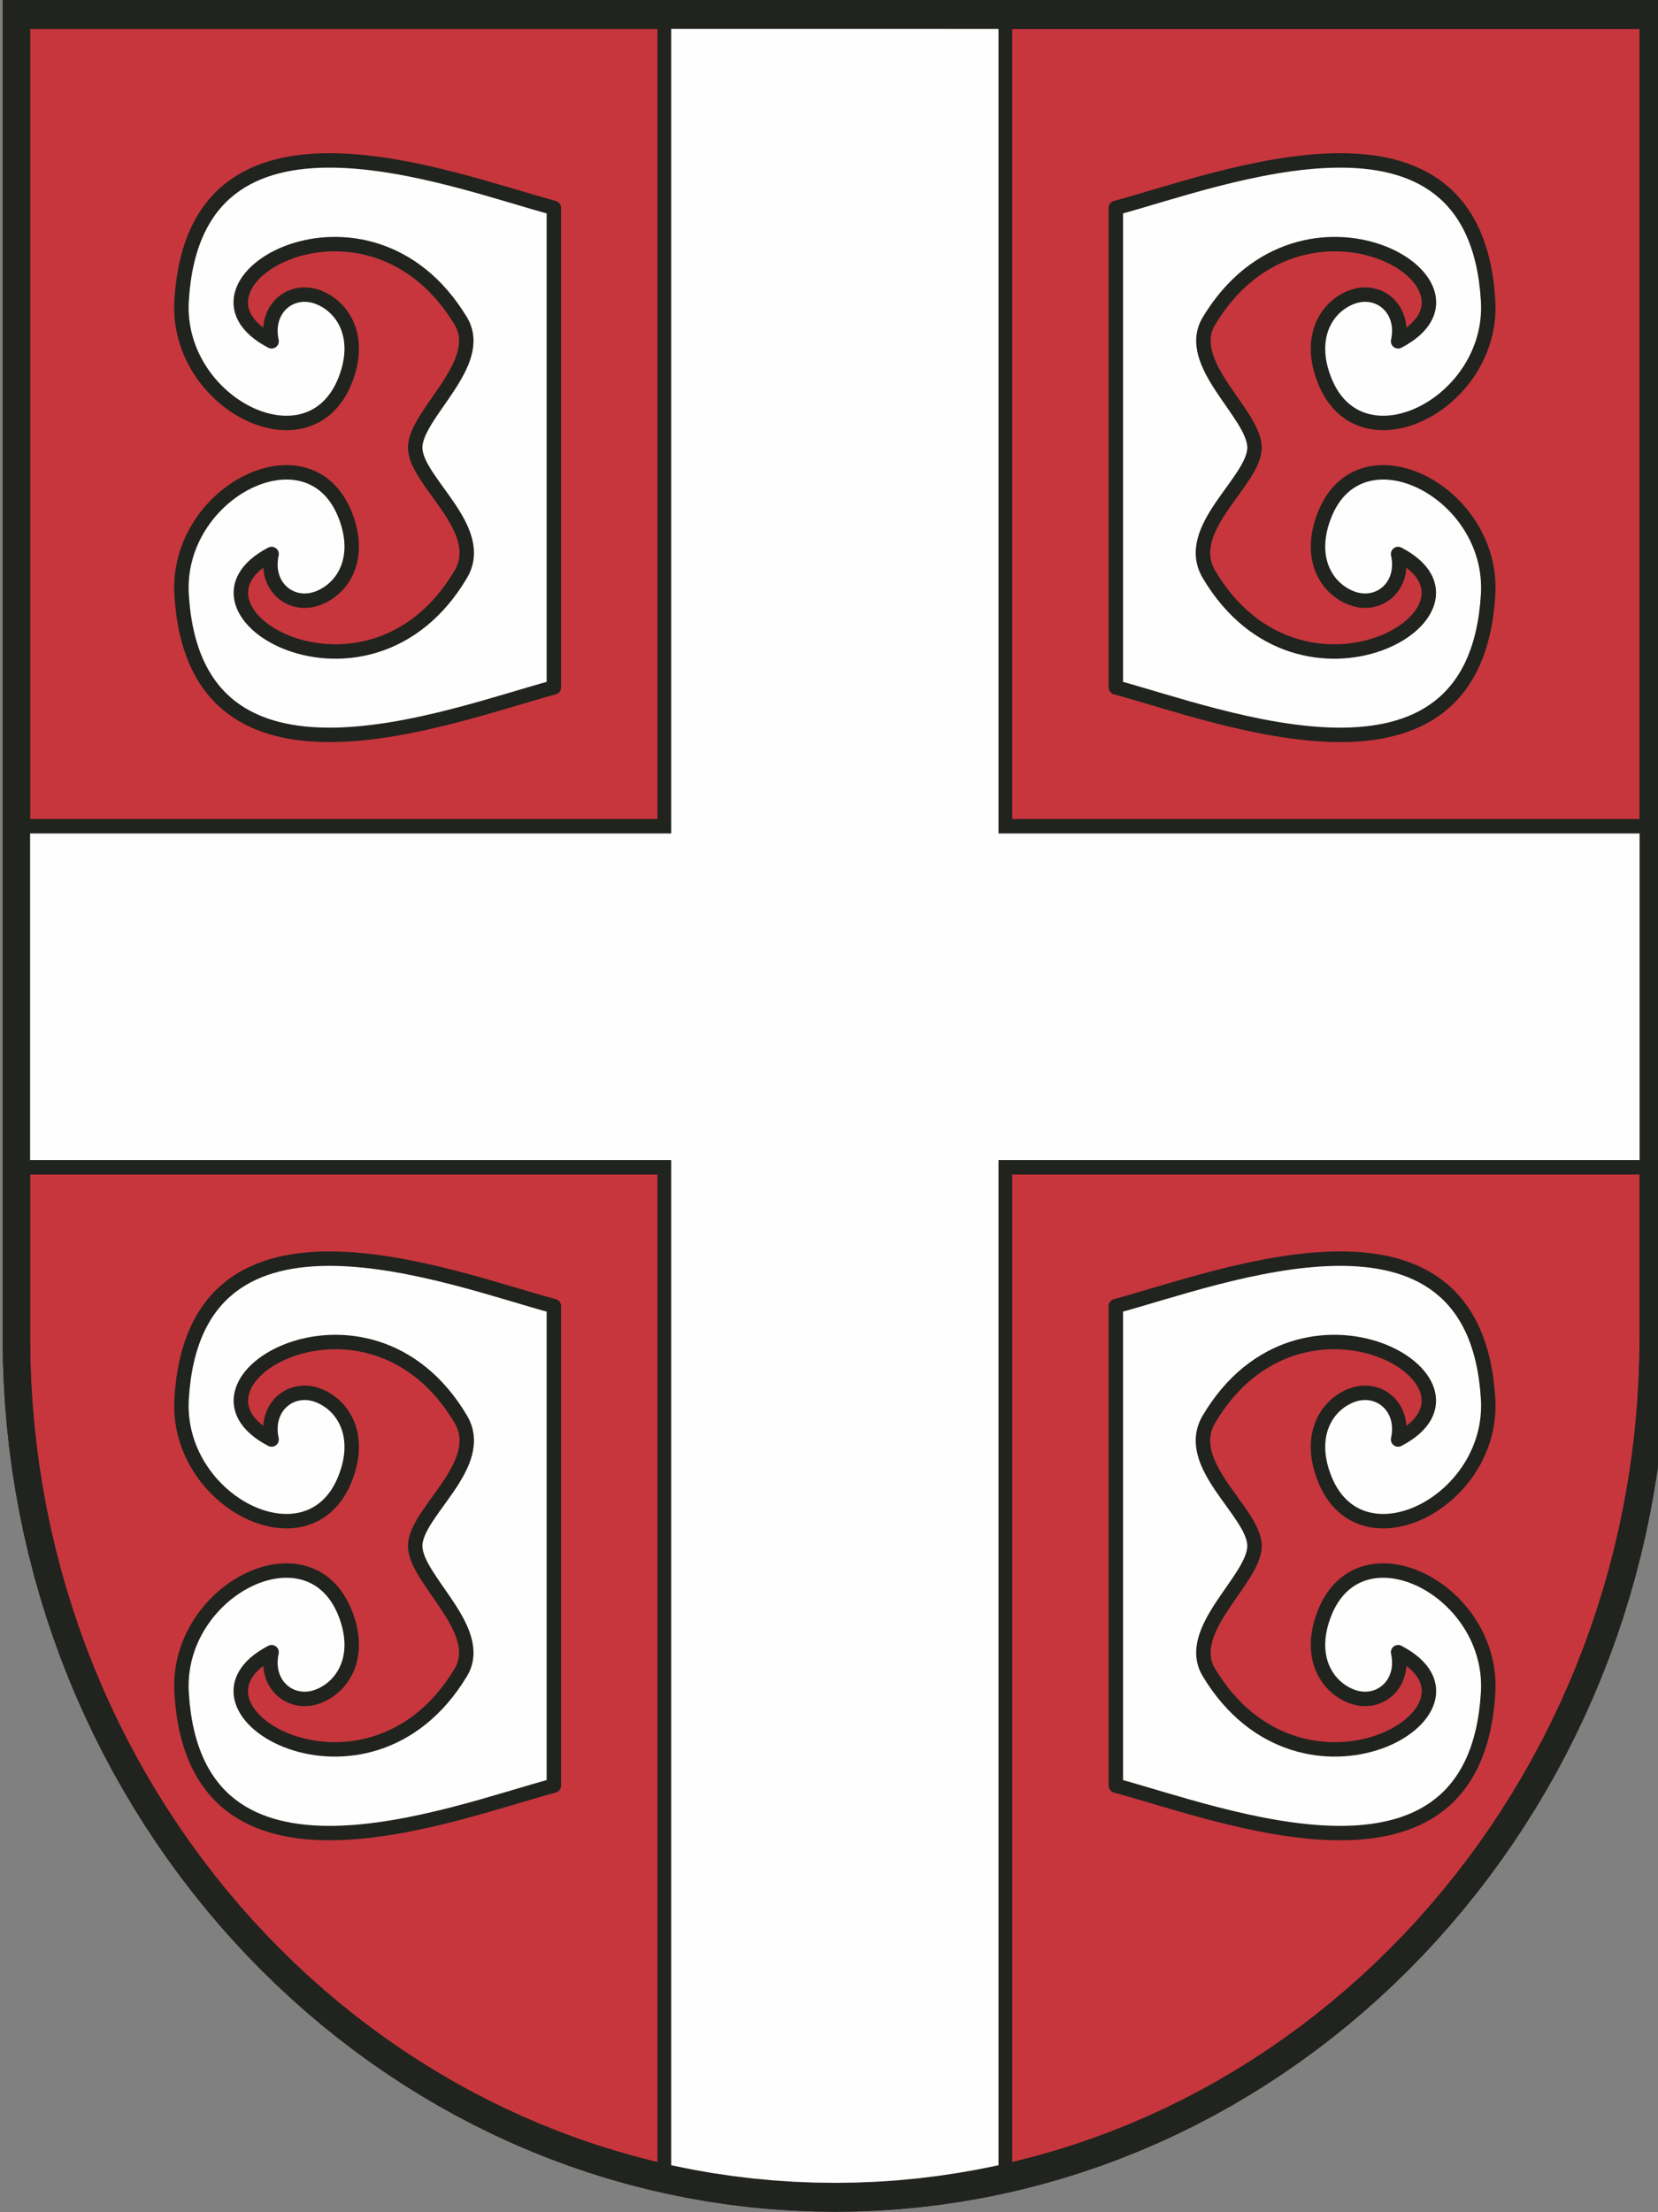 <?xml version="1.0" encoding="UTF-8" standalone="no"?>
<svg
   xmlns:dc="http://purl.org/dc/elements/1.1/"
   xmlns:cc="http://creativecommons.org/ns#"
   xmlns:rdf="http://www.w3.org/1999/02/22-rdf-syntax-ns#"
   xmlns:svg="http://www.w3.org/2000/svg"
   xmlns="http://www.w3.org/2000/svg"
   id="svg80"
   viewBox="0 0 807005.61 1076589.7"
   style="clip-rule:evenodd;fill-rule:evenodd;image-rendering:optimizeQuality;shape-rendering:geometricPrecision;text-rendering:geometricPrecision"
   version="1.1"
   height="10.766mm"
   width="8.07mm"
   xml:space="preserve"><rect x="0" y="0" width="807005.61" height="1076589.7" fill="#808080" stroke="none"/>
 <defs
   id="defs50">
  <style
   id="style48"
   type="text/css">
   <![CDATA[
    .str0 {stroke:#373435;stroke-width:26460;stroke-linejoin:round;stroke-miterlimit:22.926}
    .fil0 {fill:none}
    .fil4 {fill:#FEFEFE}
    .fil3 {fill:#FEFEFE;fill-rule:nonzero}
    .fil2 {fill:#373435;fill-rule:nonzero}
    .fil1 {fill:#D9464E;fill-rule:nonzero}
   ]]>
  </style>
 </defs>
 <g
   transform="matrix(0.053,0,0,0.053,-312004.08,-549317.09)"
   id="Layer_x0020_1">
  
  <g
   transform="matrix(5.011,0,0,5.011,-40539961,-49484220)"
   id="g99"><g
     id="_2258992595168">
   <g
   id="g58">
    <path
   style="fill:#c7363d;fill-opacity:1;fill-rule:nonzero"
   class="fil1"
   d="m 12295000,11970000 v 2425010 90 c -20,433660 -168470,827370 -440170,1112670 -271720,285310 -646710,462220 -1059790,462230 h -40 -80 c -413040,-20 -788010,-176910 -1059720,-462200 -271720,-285310 -440190,-679060 -440190,-1112750 v -40 -2425010 z"
   id="path55" />
    <path
   style="fill:#21231e;fill-opacity:1;fill-rule:nonzero"
   id="1"
   class="fil2"
   d="m 12269860,14395010 v -2425010 h 50280 v 2425010 0 z m 0,90 v -90 h 50280 v 90 0 z m -397280,1131400 -35500,-37460 v 0 l 24750,-26610 24140,-27230 23520,-27820 22900,-28420 22250,-28980 21600,-29550 20930,-30100 20260,-30640 19560,-31170 18860,-31670 18150,-32180 17440,-32670 16680,-33130 15950,-33600 15180,-34060 14420,-34500 13620,-34910 12840,-35330 12020,-35750 11220,-36120 10380,-36500 9550,-36870 8670,-37220 7830,-37570 6950,-37890 6060,-38200 5160,-38520 4240,-38810 3340,-39090 2390,-39350 1440,-39620 480,-39860 h 50280 l -500,41220 -1500,40960 -2470,40710 -3440,40430 -4400,40130 -5340,39840 -6260,39540 -7190,39190 -8090,38870 -8990,38500 -9870,38150 -10740,37760 -11600,37380 -12440,36970 -13280,36550 -14100,36130 -14920,35680 -15700,35220 -16490,34760 -17260,34270 -18020,33770 -18770,33280 -19500,32750 -20240,32230 -20940,31680 -21650,31120 -22320,30550 -23010,29960 -23660,29380 -24320,28760 -24960,28150 z m -1077540,469960 v -52920 0 l 37970,-510 37750,-1520 37490,-2500 37230,-3490 36970,-4470 36700,-5420 36390,-6360 36100,-7300 35790,-8210 35450,-9130 35130,-10020 34770,-10900 34400,-11780 34050,-12630 33650,-13480 33280,-14320 32840,-15130 32450,-15950 32000,-16740 31570,-17530 31110,-18300 30650,-19070 30170,-19810 29690,-20540 29170,-21270 28680,-21990 28140,-22680 27610,-23360 27060,-24050 26500,-24700 25930,-25350 25350,-25990 35500,37460 -26190,26870 -26810,26210 -27400,25540 -27980,24850 -28530,24160 -29100,23440 -29640,22730 -30170,21990 -30690,21240 -31190,20490 -31690,19710 -32170,18920 -32650,18130 -33100,17320 -33550,16490 -33980,15650 -34400,14800 -34810,13940 -35210,13070 -35600,12180 -35970,11280 -36330,10360 -36670,9450 -37010,8490 -37340,7560 -37650,6580 -37940,5600 -38230,4610 -38510,3610 -38770,2600 -39010,1560 z m -40,-52920 h 40 v 52920 h -40 v 0 z m -80,0 h 80 v 52920 h -80 v 0 z m -1077470,-417010 35500,-37460 v 0 l 25340,25990 25930,25340 26510,24700 27050,24050 27610,23360 28150,22680 28670,21980 29180,21270 29680,20550 30170,19800 30650,19070 31110,18300 31560,17530 32000,16730 32440,15950 32850,15140 33270,14310 33650,13490 34040,12620 34410,11780 34780,10900 35110,10020 35450,9120 35790,8220 36090,7290 36400,6380 36680,5410 36970,4470 37230,3490 37500,2500 37730,1520 37970,510 v 52920 l -39250,-530 -39010,-1560 -38760,-2600 -38510,-3610 -38230,-4610 -37940,-5610 -37640,-6580 -37330,-7550 -37010,-8500 -36670,-9440 -36330,-10360 -35960,-11280 -35590,-12180 -35220,-13060 -34810,-13950 -34390,-14790 -33990,-15660 -33540,-16490 -33100,-17310 -32640,-18130 -32170,-18920 -31690,-19710 -31190,-20480 -30680,-21250 -30180,-21990 -29630,-22720 -29090,-23440 -28550,-24160 -27970,-24850 -27390,-25540 -26810,-26200 z m -447580,-1131480 h 50280 v 0 l 480,39860 1440,39620 2390,39370 3330,39090 4240,38810 5160,38520 6060,38210 6950,37890 7820,37560 8690,37230 9540,36870 10380,36510 11220,36120 12030,35750 12830,35330 13630,34930 14410,34490 15190,34060 15940,33600 16690,33140 17440,32680 18150,32170 18870,31680 19560,31170 20260,30640 20930,30100 21600,29550 22250,28990 22890,28400 23540,27840 24140,27230 24750,26610 -35500,37460 -25590,-27510 -24960,-28150 -24320,-28760 -23670,-29380 -23010,-29970 -22320,-30550 -21650,-31120 -20940,-31680 -20240,-32230 -19510,-32760 -18770,-33270 -18020,-33780 -17270,-34280 -16480,-34760 -15710,-35220 -14910,-35690 -14110,-36130 -13270,-36550 -12450,-36970 -11600,-37380 -10740,-37770 -9860,-38150 -8990,-38510 -8100,-38860 -7190,-39210 -6260,-39530 -5340,-39840 -4400,-40150 -3430,-40430 -2470,-40710 -1500,-40960 z m 50280,-40 v 40 h -50280 v -40 0 z m 0,-2425010 v 2425010 h -50280 v -2425010 l 25140,-26460 z m -50280,0 v -26460 h 25140 z m 3025130,26460 H 9295010 v -52920 h 2999990 l 25140,26460 z m 0,-52920 h 25140 v 26460 z" />
   </g>
   <g
   id="g64">
    <path
   style="fill:#fefefe;fill-rule:nonzero"
   class="fil3"
   d="m 12295000,13457500 v 625000 h -1187490 v 1852960 c -100830,22580 -205380,34540 -312470,34540 h -40 -80 c -107080,-10 -211590,-11950 -312410,-34540 V 14082500 H 9295010 v -625000 h 1187500 v -1487500 h 625000 v 1487500 z"
   id="path60" />
    <path
   style="fill:#21231e;fill-opacity:1;fill-rule:nonzero"
   id="path62"
   class="fil2"
   d="m 12282430,14082500 v -625000 h 25140 v 625000 l -12570,13230 z m 25140,0 v 13230 h -12570 z m -1200060,-13230 h 1187490 v 26460 h -1187490 l -12570,-13230 z m -12570,13230 v -13230 h 12570 z m 0,1852960 v -1852960 h 25140 v 1852960 l -9950,12940 z m 25140,0 v 10710 l -9950,2230 z m -325040,47770 v -26460 0 l 9950,-30 9930,-110 9920,-170 9910,-250 9890,-300 9860,-380 9860,-450 9830,-510 9830,-590 9810,-640 9790,-730 9770,-770 9750,-850 9740,-920 9720,-990 9700,-1040 9690,-1120 9650,-1170 9650,-1250 9630,-1310 9610,-1360 9580,-1440 9570,-1510 9560,-1570 9520,-1620 9510,-1700 9500,-1750 9460,-1820 9440,-1880 9440,-1950 9400,-2000 9380,-2070 5240,25880 -9540,2110 -9580,2040 -9580,1970 -9600,1920 -9640,1840 -9640,1790 -9670,1720 -9700,1660 -9700,1590 -9730,1530 -9760,1460 -9770,1400 -9790,1330 -9810,1270 -9830,1190 -9850,1140 -9860,1060 -9880,990 -9900,940 -9930,870 -9930,790 -9950,730 -9970,660 -9990,590 -10010,530 -10020,450 -10040,380 -10050,320 -10070,250 -10080,170 -10110,110 z m -40,-26460 h 40 v 26460 h -40 v 0 z m -80,0 h 80 v 26460 h -80 v 0 z m -324980,-21310 h 25140 l -9950,-12940 9380,2070 9400,2000 9430,1950 9440,1880 9480,1820 9480,1760 9510,1690 9520,1630 9550,1560 9580,1510 9570,1440 9610,1360 9630,1310 9640,1250 9660,1180 9680,1110 9700,1040 9720,990 9730,920 9750,840 9770,780 9790,720 9810,650 9810,590 9840,500 9860,450 9870,390 9880,300 9900,240 9920,180 9930,100 9950,40 v 26460 l -10110,-40 -10110,-100 -10080,-180 -10060,-240 -10060,-320 -10030,-390 -10020,-450 -10000,-520 -9990,-590 -9970,-670 -9950,-720 -9930,-800 -9930,-860 -9890,-940 -9880,-990 -9860,-1060 -9840,-1130 -9840,-1200 -9800,-1270 -9790,-1330 -9770,-1400 -9750,-1460 -9720,-1530 -9710,-1580 -9700,-1670 -9670,-1710 -9640,-1800 -9620,-1840 -9620,-1920 -9570,-1970 -9580,-2040 -9540,-2110 z m 9950,12940 -9950,-2230 v -10710 z m 15190,-1865900 v 1852960 h -25140 v -1852960 l 12570,-13230 z m -12570,-13230 h 12570 v 13230 z m -1187500,0 h 1187500 v 26460 H 9295010 l -12570,-13230 z m 0,26460 h -12570 v -13230 z m 12570,-638230 v 625000 h -25140 v -625000 l 12570,-13230 z m -25140,0 v -13230 h 12570 z m 1200070,13230 H 9295010 v -26460 h 1187500 l 12570,13230 z m 12570,-13230 v 13230 h -12570 z m 0,-1487500 v 1487500 h -25140 v -1487500 l 12570,-13230 z m -25140,0 v -13230 h 12570 z m 637570,13230 h -625000 v -26460 h 625000 l 12570,13230 z m 0,-26460 h 12570 v 13230 z m -12570,1500730 v -1487500 h 25140 v 1487500 l -12570,13230 z m 12570,13230 h -12570 v -13230 z m 1187490,0 h -1187490 v -26460 h 1187490 l 12570,13230 z m 0,-26460 h 12570 v 13230 z" />
   </g>
   <path
   style="fill:#fefefe;stroke:#21231e;stroke-width:26460;stroke-linejoin:round;stroke-miterlimit:22.926;stroke-opacity:1"
   class="fil4 str0"
   d="m 10280040,12324430 v 878640 c -191550,51430 -657970,237200 -682240,-170070 -11220,-188260 233630,-312450 299660,-146150 31250,78700 -2790,134440 -48820,152430 -49740,19420 -99090,-20770 -85900,-80650 -198270,103590 177140,323530 346660,37270 49360,-83360 -83330,-170260 -83500,-232090 -170,-61830 130370,-154400 83500,-232210 -171640,-284890 -544930,-66320 -346660,37270 -13190,-59880 36160,-100070 85900,-80650 46030,17990 80070,73730 48820,152430 -66030,166300 -310880,42110 -299660,-146150 24270,-407270 490690,-221500 682240,-170070 z"
   id="path66" />
   <path
   style="fill:#fefefe;stroke:#21231e;stroke-width:26460;stroke-linejoin:round;stroke-miterlimit:22.926;stroke-opacity:1"
   class="fil4 str0"
   d="m 11309980,12324430 v 878640 c 191550,51430 657970,237200 682240,-170070 11220,-188260 -233630,-312450 -299660,-146150 -31250,78700 2790,134440 48820,152430 49740,19420 99090,-20770 85900,-80650 198270,103590 -177140,323530 -346660,37270 -49360,-83360 83330,-170260 83500,-232090 170,-61830 -130370,-154400 -83500,-232210 171640,-284890 544930,-66320 346660,37270 13190,-59880 -36160,-100070 -85900,-80650 -46030,17990 -80070,73730 -48820,152430 66030,166300 310880,42110 299660,-146150 -24270,-407270 -490690,-221500 -682240,-170070 z"
   id="path68" />
   <path
   style="fill:#fefefe;stroke:#21231e;stroke-width:26460;stroke-linejoin:round;stroke-miterlimit:22.926;stroke-opacity:1"
   class="fil4 str0"
   d="m 10280040,15215570 v -878640 c -191550,-51430 -657970,-237200 -682240,170070 -11220,188260 233630,312450 299660,146150 31250,-78700 -2790,-134440 -48820,-152430 -49740,-19420 -99090,20770 -85900,80650 -198270,-103590 177140,-323530 346660,-37270 49360,83360 -83330,170260 -83500,232090 -170,61830 130370,154400 83500,232210 -171640,284890 -544930,66320 -346660,-37270 -13190,59880 36160,100070 85900,80650 46030,-17990 80070,-73730 48820,-152430 -66030,-166300 -310880,-42110 -299660,146150 24270,407270 490690,221500 682240,170070 z"
   id="path70" />
   <path
   style="fill:#fefefe;stroke:#21231e;stroke-width:26460;stroke-linejoin:round;stroke-miterlimit:22.926;stroke-opacity:1"
   class="fil4 str0"
   d="m 11309980,15215570 v -878640 c 191550,-51430 657970,-237200 682240,170070 11220,188260 -233630,312450 -299660,146150 -31250,-78700 2790,-134440 48820,-152430 49740,-19420 99090,20770 85900,80650 198270,-103590 -177140,-323530 -346660,-37270 -49360,83360 83330,170260 83500,232090 170,61830 -130370,154400 -83500,232210 171640,284890 544930,66320 346660,-37270 13190,59880 -36160,100070 -85900,80650 -46030,-17990 -80070,-73730 -48820,-152430 66030,-166300 310880,-42110 299660,146150 -24270,407270 -490690,221500 -682240,170070 z"
   id="path72" />
   <g
   id="g76">
    <path
   style="fill:#21231e;fill-opacity:1;fill-rule:nonzero"
   class="fil2"
   d="m 12269860,14395010 v -2425010 h 50280 v 2425010 0 z m 0,90 v -90 h 50280 v 90 0 z m -397280,1131400 -35500,-37460 v 0 l 24750,-26610 24140,-27230 23520,-27820 22900,-28420 22250,-28980 21600,-29550 20930,-30100 20260,-30640 19560,-31170 18860,-31670 18150,-32180 17440,-32670 16680,-33130 15950,-33600 15180,-34060 14420,-34500 13620,-34910 12840,-35330 12020,-35750 11220,-36120 10380,-36500 9550,-36870 8670,-37220 7830,-37570 6950,-37890 6060,-38200 5160,-38520 4240,-38810 3340,-39090 2390,-39350 1440,-39620 480,-39860 h 50280 l -500,41220 -1500,40960 -2470,40710 -3440,40430 -4400,40130 -5340,39840 -6260,39540 -7190,39190 -8090,38870 -8990,38500 -9870,38150 -10740,37760 -11600,37380 -12440,36970 -13280,36550 -14100,36130 -14920,35680 -15700,35220 -16490,34760 -17260,34270 -18020,33770 -18770,33280 -19500,32750 -20240,32230 -20940,31680 -21650,31120 -22320,30550 -23010,29960 -23660,29380 -24320,28760 -24960,28150 z m -1077540,469960 v -52920 0 l 37970,-510 37750,-1520 37490,-2500 37230,-3490 36970,-4470 36700,-5420 36390,-6360 36100,-7300 35790,-8210 35450,-9130 35130,-10020 34770,-10900 34400,-11780 34050,-12630 33650,-13480 33280,-14320 32840,-15130 32450,-15950 32000,-16740 31570,-17530 31110,-18300 30650,-19070 30170,-19810 29690,-20540 29170,-21270 28680,-21990 28140,-22680 27610,-23360 27060,-24050 26500,-24700 25930,-25350 25350,-25990 35500,37460 -26190,26870 -26810,26210 -27400,25540 -27980,24850 -28530,24160 -29100,23440 -29640,22730 -30170,21990 -30690,21240 -31190,20490 -31690,19710 -32170,18920 -32650,18130 -33100,17320 -33550,16490 -33980,15650 -34400,14800 -34810,13940 -35210,13070 -35600,12180 -35970,11280 -36330,10360 -36670,9450 -37010,8490 -37340,7560 -37650,6580 -37940,5600 -38230,4610 -38510,3610 -38770,2600 -39010,1560 z m -40,-52920 h 40 v 52920 h -40 v 0 z m -80,0 h 80 v 52920 h -80 v 0 z m -1077470,-417010 35500,-37460 v 0 l 25340,25990 25930,25340 26510,24700 27050,24050 27610,23360 28150,22680 28670,21980 29180,21270 29680,20550 30170,19800 30650,19070 31110,18300 31560,17530 32000,16730 32440,15950 32850,15140 33270,14310 33650,13490 34040,12620 34410,11780 34780,10900 35110,10020 35450,9120 35790,8220 36090,7290 36400,6380 36680,5410 36970,4470 37230,3490 37500,2500 37730,1520 37970,510 v 52920 l -39250,-530 -39010,-1560 -38760,-2600 -38510,-3610 -38230,-4610 -37940,-5610 -37640,-6580 -37330,-7550 -37010,-8500 -36670,-9440 -36330,-10360 -35960,-11280 -35590,-12180 -35220,-13060 -34810,-13950 -34390,-14790 -33990,-15660 -33540,-16490 -33100,-17310 -32640,-18130 -32170,-18920 -31690,-19710 -31190,-20480 -30680,-21250 -30180,-21990 -29630,-22720 -29090,-23440 -28550,-24160 -27970,-24850 -27390,-25540 -26810,-26200 z m -447580,-1131480 h 50280 v 0 l 480,39860 1440,39620 2390,39370 3330,39090 4240,38810 5160,38520 6060,38210 6950,37890 7820,37560 8690,37230 9540,36870 10380,36510 11220,36120 12030,35750 12830,35330 13630,34930 14410,34490 15190,34060 15940,33600 16690,33140 17440,32680 18150,32170 18870,31680 19560,31170 20260,30640 20930,30100 21600,29550 22250,28990 22890,28400 23540,27840 24140,27230 24750,26610 -35500,37460 -25590,-27510 -24960,-28150 -24320,-28760 -23670,-29380 -23010,-29970 -22320,-30550 -21650,-31120 -20940,-31680 -20240,-32230 -19510,-32760 -18770,-33270 -18020,-33780 -17270,-34280 -16480,-34760 -15710,-35220 -14910,-35690 -14110,-36130 -13270,-36550 -12450,-36970 -11600,-37380 -10740,-37770 -9860,-38150 -8990,-38510 -8100,-38860 -7190,-39210 -6260,-39530 -5340,-39840 -4400,-40150 -3430,-40430 -2470,-40710 -1500,-40960 z m 50280,-40 v 40 h -50280 v -40 0 z m 0,-2425010 v 2425010 h -50280 v -2425010 l 25140,-26460 z m -50280,0 v -26460 h 25140 z m 3025130,26460 H 9295010 v -52920 h 2999990 l 25140,26460 z m 0,-52920 h 25140 v 26460 z"
   id="path74" />
   </g>
  </g></g>
 </g>
</svg>